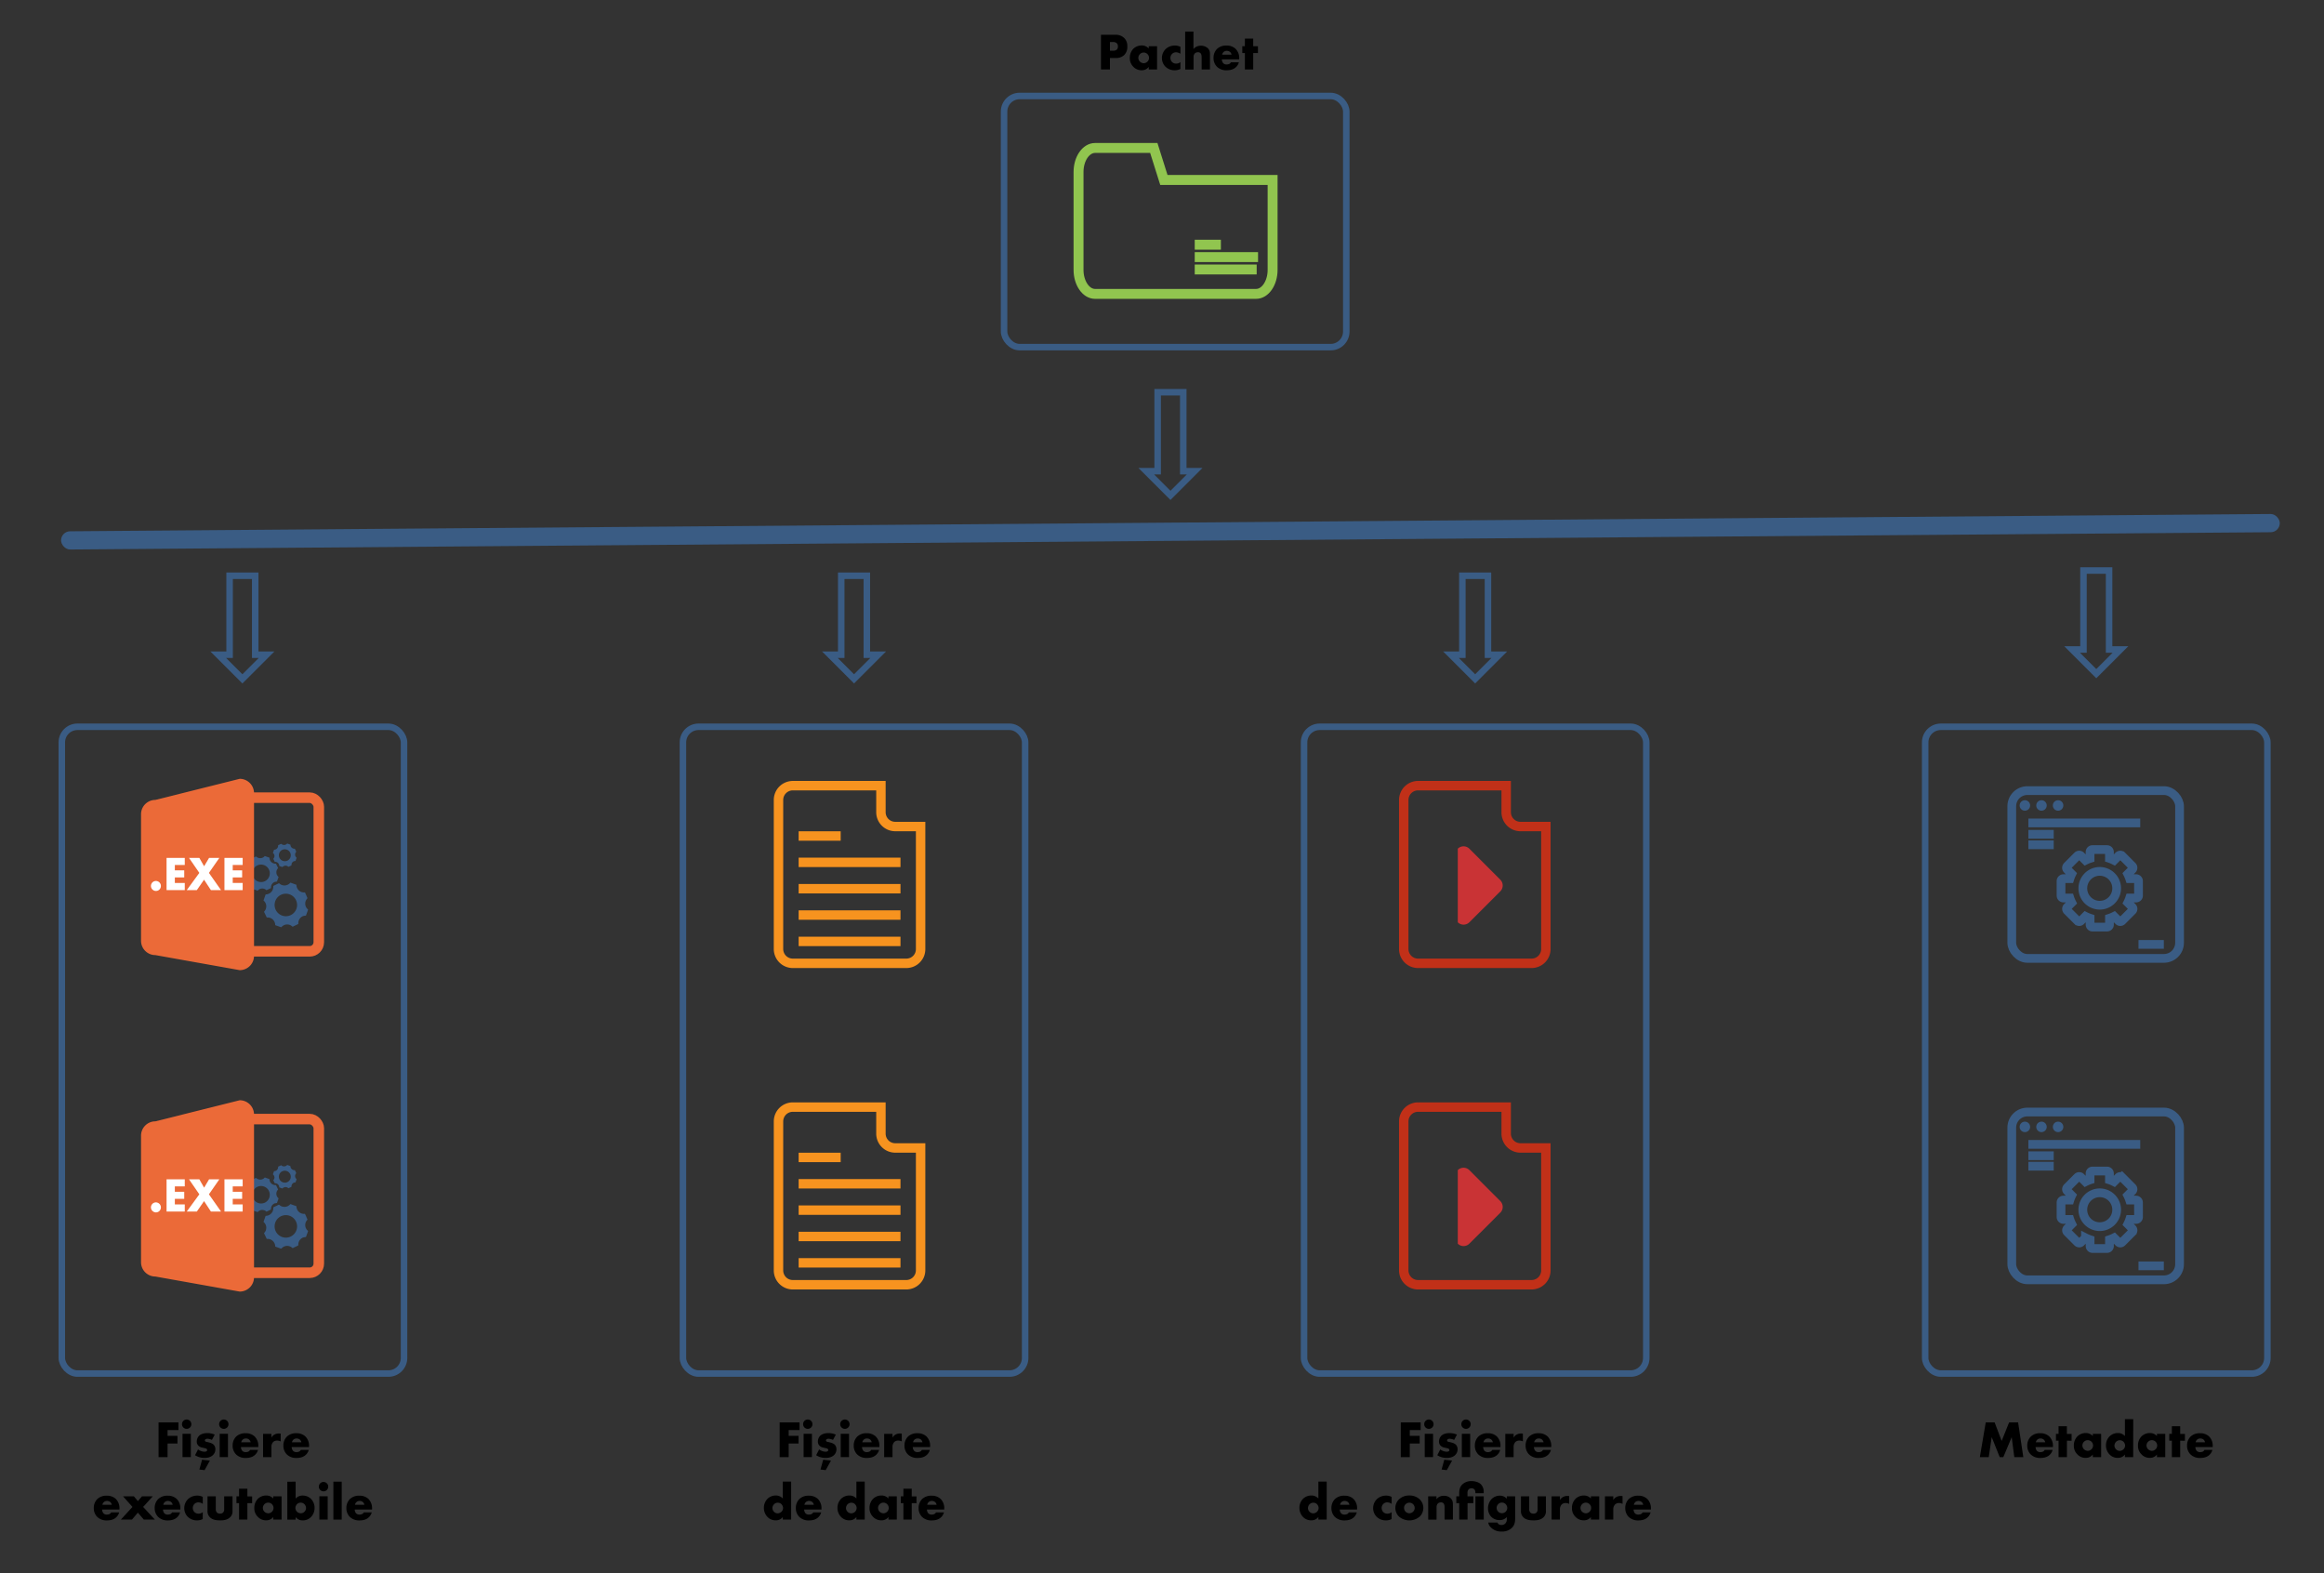<svg id="Layer_1" data-name="Layer 1" xmlns="http://www.w3.org/2000/svg" viewBox="0 0 1786 1209"><rect x="0" y="0" width="1786" height="1209" fill="#333333" stroke="none"/><title>Diagrame Carte USO -Extras</title><polygon points="889.66 301.41 889.66 362.09 880.91 362.09 899.5 380.67 918.08 362.09 909.34 362.09 909.34 301.41 889.66 301.41" style="fill:none;stroke:#3a5c84;stroke-miterlimit:10;stroke-width:5px"/><polygon points="176.45 442.41 176.45 503.09 167.71 503.09 186.29 521.67 204.88 503.09 196.13 503.09 196.13 442.41 176.45 442.41" style="fill:none;stroke:#3a5c84;stroke-miterlimit:10;stroke-width:5px"/><polygon points="646.49 442.41 646.49 503.09 637.75 503.09 656.33 521.67 674.92 503.09 666.17 503.09 666.17 442.41 646.49 442.41" style="fill:none;stroke:#3a5c84;stroke-miterlimit:10;stroke-width:5px"/><polygon points="1123.83 442.41 1123.83 503.09 1115.08 503.09 1133.67 521.67 1152.25 503.09 1143.51 503.09 1143.51 442.41 1123.83 442.41" style="fill:none;stroke:#3a5c84;stroke-miterlimit:10;stroke-width:5px"/><polygon points="1601.16 438.41 1601.16 499.09 1592.41 499.09 1611 517.67 1629.59 499.09 1620.84 499.09 1620.84 438.41 1601.16 438.41" style="fill:none;stroke:#3a5c84;stroke-miterlimit:10;stroke-width:5px"/><path d="M853,44.57v8.84H846.1V26.73h11a9.19,9.19,0,0,1,6.76,2.4,8.27,8.27,0,0,1,2.48,6.48A8.67,8.67,0,0,1,864,42.25a8.88,8.88,0,0,1-6.64,2.32Zm0-5.6h2.32a4.52,4.52,0,0,0,2.92-.84,3.05,3.05,0,0,0,.88-2.44,3.24,3.24,0,0,0-.8-2.4,4.07,4.07,0,0,0-3-1H853Z"/><path d="M882.82,35.53h6.4V53.41h-6.4v-2A6.68,6.68,0,0,1,877.26,54a8.53,8.53,0,0,1-6.43-2.84,9,9,0,0,1-2.56-6.56A9.89,9.89,0,0,1,871,37.45a9.16,9.16,0,0,1,6.43-2.52,7.08,7.08,0,0,1,5.36,2.32Zm-6.72,6a4.18,4.18,0,0,0-1.28,2.92,4.12,4.12,0,0,0,1.24,2.92,4.49,4.49,0,0,0,2.88,1.2,4.1,4.1,0,0,0,2.88-1.24,3.88,3.88,0,0,0,1.2-2.88,4,4,0,0,0-1.24-2.92,4.06,4.06,0,0,0-5.68,0Z"/><path d="M907.14,53a9.49,9.49,0,0,1-4.44,1,9.85,9.85,0,0,1-7-2.72,9.36,9.36,0,0,1-2.76-6.68,9.74,9.74,0,0,1,2.88-6.92A10.27,10.27,0,0,1,903,35a9.17,9.17,0,0,1,4.16,1v5.36a5.7,5.7,0,0,0-3.32-1.16,4.19,4.19,0,0,0-3.12,1.24,4.35,4.35,0,0,0-1.24,3.08,4.59,4.59,0,0,0,1.12,3,4.34,4.34,0,0,0,3.28,1.36,4.84,4.84,0,0,0,3.28-1.2Z"/><path d="M910.79,24.25h6.39V37.77a7.81,7.81,0,0,1,2-1.76,8.19,8.19,0,0,1,9,1c1.6,1.6,1.68,3.28,1.68,5V53.41h-6.4v-9c0-1.32-.08-2.68-.8-3.48a2.54,2.54,0,0,0-2-.76,3.43,3.43,0,0,0-2.32.76,3.89,3.89,0,0,0-1.08,2.92v9.6h-6.39Z"/><path d="M952.34,45.65H939a4.52,4.52,0,0,0,1.12,3,3.6,3.6,0,0,0,2.64.88,5,5,0,0,0,2.08-.48,3,3,0,0,0,1.12-1.2h6.12a8,8,0,0,1-2.16,3.68c-1.32,1.28-3.4,2.48-7.28,2.48a10.14,10.14,0,0,1-7.4-2.72,9.36,9.36,0,0,1-2.63-6.76,9.54,9.54,0,0,1,2.67-6.92,10.07,10.07,0,0,1,7.32-2.6,9.8,9.8,0,0,1,6.88,2.44A10,10,0,0,1,952.34,45ZM946.46,42a4.29,4.29,0,0,0-1-1.92,3.73,3.73,0,0,0-2.64-1,3.44,3.44,0,0,0-2.6,1,3.65,3.65,0,0,0-1,1.92Z"/><path d="M963.1,40.77V53.41h-6.4V40.77h-2V35.53h2V29.65h6.4v5.88h3.64v5.24Z"/><path d="M137.14,1098.93h-8.36v4.44h7.6v5.88h-7.6v10.48h-6.92v-26.68h15.28Z"/><path d="M143.46,1090.81a3.6,3.6,0,1,1-3.6,3.6A3.59,3.59,0,0,1,143.46,1090.81Zm3.2,11v17.88h-6.4v-17.88Z"/><path d="M152.18,1113.81a9.16,9.16,0,0,0,2.56,1.32,8.33,8.33,0,0,0,2.48.44,2.71,2.71,0,0,0,1.64-.48,1,1,0,0,0,.32-.84,1,1,0,0,0-.32-.8,4,4,0,0,0-1.68-.64l-1.68-.4a5.75,5.75,0,0,1-3.12-1.56,4.32,4.32,0,0,1-1.16-3.08,6.39,6.39,0,0,1,1.68-4.36c1.36-1.4,3.76-2.16,6.4-2.16a14.76,14.76,0,0,1,5.72,1.16l-2.16,4.08a8.86,8.86,0,0,0-3.36-.88,2.7,2.7,0,0,0-1.48.36,1,1,0,0,0-.56.88,1,1,0,0,0,.76,1c.6.24,1.12.24,2.12.52l1.16.32a7.56,7.56,0,0,1,2.64,1.4,5.06,5.06,0,0,1,1.36,3.56,6,6,0,0,1-1.8,4.44c-2.08,2.08-5.12,2.24-6.6,2.24a13.19,13.19,0,0,1-7.2-2.08Zm3.12,7.92,6,.64-4.08,7.36-4-.48Z"/><path d="M172,1090.81a3.6,3.6,0,1,1-3.6,3.6A3.59,3.59,0,0,1,172,1090.81Zm3.2,11v17.88h-6.4v-17.88Z"/><path d="M198.5,1112H185.18a4.52,4.52,0,0,0,1.12,3,3.6,3.6,0,0,0,2.64.88,5,5,0,0,0,2.08-.48,3,3,0,0,0,1.12-1.2h6.12a8,8,0,0,1-2.16,3.68c-1.32,1.28-3.4,2.48-7.28,2.48a10.14,10.14,0,0,1-7.4-2.72,9.36,9.36,0,0,1-2.64-6.76,9.54,9.54,0,0,1,2.68-6.92,10.07,10.07,0,0,1,7.32-2.6,9.8,9.8,0,0,1,6.88,2.44,10,10,0,0,1,2.84,7.52Zm-5.88-3.68a4.29,4.29,0,0,0-1-1.92,3.73,3.73,0,0,0-2.64-1,3.44,3.44,0,0,0-2.6,1,3.65,3.65,0,0,0-1,1.92Z"/><path d="M202.18,1101.85h6.4v2.92a5.77,5.77,0,0,1,2.52-2.48,7,7,0,0,1,3.32-.72c.16,0,.44,0,1.28.08v6a5.65,5.65,0,0,0-2.76-.64,4.19,4.19,0,0,0-2.92,1,5.4,5.4,0,0,0-1.44,4.08v7.64h-6.4Z"/><path d="M237.5,1112H224.18a4.52,4.52,0,0,0,1.12,3,3.6,3.6,0,0,0,2.64.88,5,5,0,0,0,2.08-.48,3,3,0,0,0,1.12-1.2h6.12a8,8,0,0,1-2.16,3.68c-1.32,1.28-3.4,2.48-7.28,2.48a10.14,10.14,0,0,1-7.4-2.72,9.36,9.36,0,0,1-2.64-6.76,9.54,9.54,0,0,1,2.68-6.92,10.07,10.07,0,0,1,7.32-2.6,9.8,9.8,0,0,1,6.88,2.44,10,10,0,0,1,2.84,7.52Zm-5.88-3.68a4.29,4.29,0,0,0-1-1.92,3.73,3.73,0,0,0-2.64-1,3.44,3.44,0,0,0-2.6,1,3.65,3.65,0,0,0-1,1.92Z"/><path d="M91.8,1160H78.48a4.52,4.52,0,0,0,1.12,3,3.6,3.6,0,0,0,2.64.88,5,5,0,0,0,2.08-.48,3,3,0,0,0,1.12-1.2h6.12a8,8,0,0,1-2.16,3.68c-1.32,1.28-3.4,2.48-7.28,2.48a10.14,10.14,0,0,1-7.4-2.72,9.36,9.36,0,0,1-2.64-6.76,9.54,9.54,0,0,1,2.68-6.92,10.07,10.07,0,0,1,7.32-2.6,9.8,9.8,0,0,1,6.88,2.44,10,10,0,0,1,2.84,7.52Zm-5.88-3.68a4.29,4.29,0,0,0-1-1.92,3.73,3.73,0,0,0-2.64-1,3.44,3.44,0,0,0-2.6,1,3.65,3.65,0,0,0-1,1.92Z"/><path d="M101.8,1158l-7.24-8.16h8.32l3.08,3.68,3.16-3.68h8.28L110,1158l9,9.72h-8.48l-4.56-5.32-4.56,5.32H92.88Z"/><path d="M138.6,1160H125.28a4.52,4.52,0,0,0,1.12,3,3.6,3.6,0,0,0,2.64.88,5,5,0,0,0,2.08-.48,3,3,0,0,0,1.12-1.2h6.12a8,8,0,0,1-2.16,3.68c-1.32,1.28-3.4,2.48-7.28,2.48a10.14,10.14,0,0,1-7.4-2.72,9.36,9.36,0,0,1-2.64-6.76,9.54,9.54,0,0,1,2.68-6.92,10.07,10.07,0,0,1,7.32-2.6,9.8,9.8,0,0,1,6.88,2.44,10,10,0,0,1,2.84,7.52Zm-5.88-3.68a4.29,4.29,0,0,0-1-1.92,3.73,3.73,0,0,0-2.64-1,3.44,3.44,0,0,0-2.6,1,3.65,3.65,0,0,0-1,1.92Z"/><path d="M155.8,1167.33a9.49,9.49,0,0,1-4.44,1,9.88,9.88,0,0,1-7-2.72,9.36,9.36,0,0,1-2.76-6.68,9.74,9.74,0,0,1,2.88-6.92,10.31,10.31,0,0,1,7.2-2.72,9.17,9.17,0,0,1,4.16,1v5.36a5.7,5.7,0,0,0-3.32-1.16,4.19,4.19,0,0,0-3.12,1.24,4.35,4.35,0,0,0-1.24,3.08,4.59,4.59,0,0,0,1.12,3,4.34,4.34,0,0,0,3.28,1.36,4.84,4.84,0,0,0,3.28-1.2Z"/><path d="M165.84,1149.85v10a3.43,3.43,0,0,0,1,2.6,3.31,3.31,0,0,0,2.24.68,3,3,0,0,0,2.28-.76,3.32,3.32,0,0,0,.92-2.52v-10h6.4V1161a6.14,6.14,0,0,1-1.72,4.8c-2.2,2.28-5.28,2.52-7.72,2.52-2.68,0-6-.28-8.08-2.56a6.43,6.43,0,0,1-1.68-4.76v-11.16Z"/><path d="M190.12,1155.09v12.64h-6.4v-12.64h-2v-5.24h2V1144h6.4v5.88h3.64v5.24Z"/><path d="M210,1149.85h6.4v17.88H210v-2a6.68,6.68,0,0,1-5.56,2.56,8.56,8.56,0,0,1-6.44-2.84,9,9,0,0,1-2.56-6.56,9.89,9.89,0,0,1,2.76-7.16,9.2,9.2,0,0,1,6.44-2.52,7.08,7.08,0,0,1,5.36,2.32Zm-6.72,6a4.18,4.18,0,0,0-1.28,2.92,4.12,4.12,0,0,0,1.24,2.92,4.49,4.49,0,0,0,2.88,1.2,4.1,4.1,0,0,0,2.88-1.24,3.88,3.88,0,0,0,1.2-2.88,4,4,0,0,0-1.24-2.92,4.06,4.06,0,0,0-5.68,0Z"/><path d="M227.2,1138.57v13a7.07,7.07,0,0,1,5.32-2.32,9.14,9.14,0,0,1,6.32,2.4,9.74,9.74,0,0,1,2.92,7.08,9.86,9.86,0,0,1-2.88,7.12,8.56,8.56,0,0,1-6.28,2.48,6.56,6.56,0,0,1-5.4-2.56v2h-6.4v-29.16Zm6.76,23.12a4,4,0,0,0,1.24-2.8,4.39,4.39,0,0,0-1.24-3,4.1,4.1,0,0,0-5.76,0,4.68,4.68,0,0,0-1.2,2.88,4.29,4.29,0,0,0,1.36,3,4.37,4.37,0,0,0,2.76,1.08A4,4,0,0,0,234,1161.69Z"/><path d="M248.64,1138.81a3.6,3.6,0,1,1-3.6,3.6A3.59,3.59,0,0,1,248.64,1138.81Zm3.2,11v17.88h-6.4v-17.88Z"/><path d="M262.6,1138.57v29.16h-6.4v-29.16Z"/><path d="M285.92,1160H272.6a4.52,4.52,0,0,0,1.12,3,3.6,3.6,0,0,0,2.64.88,5,5,0,0,0,2.08-.48,3,3,0,0,0,1.12-1.2h6.12a8,8,0,0,1-2.16,3.68c-1.32,1.28-3.4,2.48-7.28,2.48a10.14,10.14,0,0,1-7.4-2.72,9.36,9.36,0,0,1-2.64-6.76,9.54,9.54,0,0,1,2.68-6.92,10.07,10.07,0,0,1,7.32-2.6,9.8,9.8,0,0,1,6.88,2.44,10,10,0,0,1,2.84,7.52Zm-5.88-3.68a4.29,4.29,0,0,0-1-1.92,3.73,3.73,0,0,0-2.64-1,3.44,3.44,0,0,0-2.6,1,3.65,3.65,0,0,0-1,1.92Z"/><path d="M614.45,1098.93H606.1v4.44h7.59v5.88H606.1v10.48h-6.92v-26.68h15.27Z"/><path d="M620.78,1090.81a3.6,3.6,0,1,1-3.6,3.6A3.58,3.58,0,0,1,620.78,1090.81Zm3.19,11v17.88h-6.39v-17.88Z"/><path d="M629.5,1113.81a9.16,9.16,0,0,0,2.56,1.32,8.21,8.21,0,0,0,2.47.44,2.71,2.71,0,0,0,1.64-.48,1,1,0,0,0,.32-.84,1,1,0,0,0-.32-.8,4,4,0,0,0-1.68-.64l-1.68-.4a5.73,5.73,0,0,1-3.11-1.56,4.32,4.32,0,0,1-1.16-3.08,6.39,6.39,0,0,1,1.68-4.36c1.36-1.4,3.75-2.16,6.39-2.16a14.76,14.76,0,0,1,5.72,1.16l-2.16,4.08a8.86,8.86,0,0,0-3.36-.88,2.7,2.7,0,0,0-1.48.36,1,1,0,0,0-.56.88,1,1,0,0,0,.76,1c.6.24,1.12.24,2.12.52l1.16.32a7.56,7.56,0,0,1,2.64,1.4,5.06,5.06,0,0,1,1.36,3.56,6,6,0,0,1-1.8,4.44c-2.08,2.08-5.12,2.24-6.6,2.24a13.16,13.16,0,0,1-7.19-2.08Zm3.12,7.92,6,.64-4.08,7.36-4-.48Z"/><path d="M649.29,1090.81a3.6,3.6,0,1,1-3.59,3.6A3.59,3.59,0,0,1,649.29,1090.81Zm3.2,11v17.88H646.1v-17.88Z"/><path d="M675.81,1112H662.49a4.52,4.52,0,0,0,1.12,3,3.6,3.6,0,0,0,2.64.88,5,5,0,0,0,2.08-.48,3,3,0,0,0,1.12-1.2h6.12a8,8,0,0,1-2.16,3.68c-1.32,1.28-3.4,2.48-7.28,2.48a10.14,10.14,0,0,1-7.4-2.72,9.36,9.36,0,0,1-2.63-6.76,9.54,9.54,0,0,1,2.67-6.92,10.07,10.07,0,0,1,7.32-2.6,9.8,9.8,0,0,1,6.88,2.44,10,10,0,0,1,2.84,7.52Zm-5.88-3.68a4.29,4.29,0,0,0-1-1.92,3.73,3.73,0,0,0-2.64-1,3.44,3.44,0,0,0-2.6,1,3.65,3.65,0,0,0-1,1.92Z"/><path d="M679.49,1101.85h6.4v2.92a5.77,5.77,0,0,1,2.52-2.48,7,7,0,0,1,3.32-.72c.16,0,.44,0,1.28.08v6a5.65,5.65,0,0,0-2.76-.64,4.19,4.19,0,0,0-2.92,1,5.4,5.4,0,0,0-1.44,4.08v7.64h-6.4Z"/><path d="M714.81,1112H701.49a4.52,4.52,0,0,0,1.12,3,3.6,3.6,0,0,0,2.64.88,5,5,0,0,0,2.08-.48,3,3,0,0,0,1.12-1.2h6.12a8,8,0,0,1-2.16,3.68c-1.32,1.28-3.4,2.48-7.28,2.48a10.14,10.14,0,0,1-7.4-2.72,9.36,9.36,0,0,1-2.64-6.76,9.54,9.54,0,0,1,2.68-6.92,10.07,10.07,0,0,1,7.32-2.6,9.8,9.8,0,0,1,6.88,2.44,10,10,0,0,1,2.84,7.52Zm-5.88-3.68a4.29,4.29,0,0,0-1-1.92,3.73,3.73,0,0,0-2.64-1,3.44,3.44,0,0,0-2.6,1,3.65,3.65,0,0,0-1,1.92Z"/><path d="M608,1167.73h-6.4v-2a6.56,6.56,0,0,1-5.4,2.56,8.56,8.56,0,0,1-6.27-2.48,9.86,9.86,0,0,1-2.88-7.12,9.74,9.74,0,0,1,2.92-7.08,9.12,9.12,0,0,1,6.31-2.4,7.07,7.07,0,0,1,5.32,2.32v-13H608Zm-7.56-5.92a4.29,4.29,0,0,0,1.36-3,4.68,4.68,0,0,0-1.2-2.88,4.1,4.1,0,0,0-5.76,0,4.43,4.43,0,0,0-1.23,3,4,4,0,0,0,1.23,2.8,4,4,0,0,0,2.84,1.2A4.37,4.37,0,0,0,600.39,1161.81Z"/><path d="M631.31,1160H618a4.52,4.52,0,0,0,1.12,3,3.6,3.6,0,0,0,2.64.88,5,5,0,0,0,2.08-.48,3,3,0,0,0,1.12-1.2h6.12a8,8,0,0,1-2.16,3.68c-1.32,1.28-3.4,2.48-7.28,2.48a10.1,10.1,0,0,1-7.39-2.72,9.36,9.36,0,0,1-2.64-6.76,9.54,9.54,0,0,1,2.68-6.92,10,10,0,0,1,7.31-2.6,9.8,9.8,0,0,1,6.88,2.44,10,10,0,0,1,2.84,7.52Zm-5.88-3.68a4.29,4.29,0,0,0-1-1.92,3.73,3.73,0,0,0-2.64-1,3.44,3.44,0,0,0-2.6,1,3.65,3.65,0,0,0-1,1.92Z"/><path d="M664.55,1167.73h-6.4v-2a6.56,6.56,0,0,1-5.4,2.56,8.56,8.56,0,0,1-6.28-2.48,9.85,9.85,0,0,1-2.87-7.12,9.74,9.74,0,0,1,2.91-7.08,9.14,9.14,0,0,1,6.32-2.4,7.07,7.07,0,0,1,5.32,2.32v-13h6.4Zm-7.56-5.92a4.29,4.29,0,0,0,1.36-3,4.68,4.68,0,0,0-1.2-2.88,4.1,4.1,0,0,0-5.76,0,4.39,4.39,0,0,0-1.24,3,4,4,0,0,0,1.24,2.8,4,4,0,0,0,2.84,1.2A4.37,4.37,0,0,0,657,1161.81Z"/><path d="M682.79,1149.85h6.4v17.88h-6.4v-2a6.68,6.68,0,0,1-5.56,2.56,8.56,8.56,0,0,1-6.44-2.84,9,9,0,0,1-2.56-6.56,9.89,9.89,0,0,1,2.76-7.16,9.2,9.2,0,0,1,6.44-2.52,7.08,7.08,0,0,1,5.36,2.32Zm-6.72,6a4.18,4.18,0,0,0-1.28,2.92,4.12,4.12,0,0,0,1.24,2.92,4.49,4.49,0,0,0,2.88,1.2,4.1,4.1,0,0,0,2.88-1.24,3.88,3.88,0,0,0,1.2-2.88,4,4,0,0,0-1.24-2.92,4.06,4.06,0,0,0-5.68,0Z"/><path d="M700.67,1155.09v12.64h-6.4v-12.64h-2v-5.24h2V1144h6.4v5.88h3.64v5.24Z"/><path d="M725.67,1160H712.35a4.52,4.52,0,0,0,1.12,3,3.6,3.6,0,0,0,2.64.88,5,5,0,0,0,2.08-.48,3,3,0,0,0,1.12-1.2h6.12a8,8,0,0,1-2.16,3.68c-1.32,1.28-3.4,2.48-7.28,2.48a10.14,10.14,0,0,1-7.4-2.72,9.36,9.36,0,0,1-2.64-6.76,9.54,9.54,0,0,1,2.68-6.92,10.07,10.07,0,0,1,7.32-2.6,9.8,9.8,0,0,1,6.88,2.44,10,10,0,0,1,2.84,7.52Zm-5.88-3.68a4.29,4.29,0,0,0-1-1.92,3.73,3.73,0,0,0-2.64-1,3.44,3.44,0,0,0-2.6,1,3.65,3.65,0,0,0-1,1.92Z"/><path d="M1521.52,1119.73l4.52-26.68h6.84l5.4,14.24,5.72-14.24h6.92l4,26.68H1548l-2-15.36-6.44,15.36h-2.76l-6.16-15.36-2.28,15.36Z"/><path d="M1577.68,1112h-13.32a4.52,4.52,0,0,0,1.12,3,3.6,3.6,0,0,0,2.64.88,5,5,0,0,0,2.08-.48,3,3,0,0,0,1.12-1.2h6.12a8,8,0,0,1-2.16,3.68c-1.32,1.28-3.4,2.48-7.28,2.48a10.14,10.14,0,0,1-7.4-2.72,9.36,9.36,0,0,1-2.64-6.76,9.54,9.54,0,0,1,2.68-6.92,10.07,10.07,0,0,1,7.32-2.6,9.8,9.8,0,0,1,6.88,2.44,10,10,0,0,1,2.84,7.52Zm-5.88-3.68a4.29,4.29,0,0,0-1-1.92,3.73,3.73,0,0,0-2.64-1,3.44,3.44,0,0,0-2.6,1,3.65,3.65,0,0,0-1,1.92Z"/><path d="M1588.44,1107.09v12.64H1582v-12.64h-2v-5.24h2V1096h6.4v5.88h3.64v5.24Z"/><path d="M1608.32,1101.85h6.4v17.88h-6.4v-2a6.68,6.68,0,0,1-5.56,2.56,8.56,8.56,0,0,1-6.44-2.84,9,9,0,0,1-2.56-6.56,9.89,9.89,0,0,1,2.76-7.16,9.2,9.2,0,0,1,6.44-2.52,7.08,7.08,0,0,1,5.36,2.32Zm-6.72,6a4.18,4.18,0,0,0-1.28,2.92,4.12,4.12,0,0,0,1.24,2.92,4.49,4.49,0,0,0,2.88,1.2,4.1,4.1,0,0,0,2.88-1.24,3.88,3.88,0,0,0,1.2-2.88,4,4,0,0,0-1.24-2.92,4.06,4.06,0,0,0-5.68,0Z"/><path d="M1639.36,1119.73H1633v-2a6.56,6.56,0,0,1-5.4,2.56,8.56,8.56,0,0,1-6.28-2.48,9.86,9.86,0,0,1-2.88-7.12,9.74,9.74,0,0,1,2.92-7.08,9.14,9.14,0,0,1,6.32-2.4,7.07,7.07,0,0,1,5.32,2.32v-13h6.4Zm-7.56-5.92a4.29,4.29,0,0,0,1.36-3,4.68,4.68,0,0,0-1.2-2.88,4.1,4.1,0,0,0-5.76,0,4.39,4.39,0,0,0-1.24,3,4,4,0,0,0,1.24,2.8,4,4,0,0,0,2.84,1.2A4.37,4.37,0,0,0,1631.8,1113.81Z"/><path d="M1657.6,1101.85h6.4v17.88h-6.4v-2a6.68,6.68,0,0,1-5.56,2.56,8.56,8.56,0,0,1-6.44-2.84,9,9,0,0,1-2.56-6.56,9.89,9.89,0,0,1,2.76-7.16,9.2,9.2,0,0,1,6.44-2.52,7.08,7.08,0,0,1,5.36,2.32Zm-6.72,6a4.18,4.18,0,0,0-1.28,2.92,4.12,4.12,0,0,0,1.24,2.92,4.49,4.49,0,0,0,2.88,1.2,4.1,4.1,0,0,0,2.88-1.24,3.88,3.88,0,0,0,1.2-2.88,4,4,0,0,0-1.24-2.92,4.06,4.06,0,0,0-5.68,0Z"/><path d="M1675.48,1107.09v12.64h-6.4v-12.64h-2v-5.24h2V1096h6.4v5.88h3.64v5.24Z"/><path d="M1700.48,1112h-13.32a4.52,4.52,0,0,0,1.12,3,3.6,3.6,0,0,0,2.64.88,5,5,0,0,0,2.08-.48,3,3,0,0,0,1.12-1.2h6.12a8,8,0,0,1-2.16,3.68c-1.32,1.28-3.4,2.48-7.28,2.48a10.14,10.14,0,0,1-7.4-2.72,9.36,9.36,0,0,1-2.64-6.76,9.54,9.54,0,0,1,2.68-6.92,10.07,10.07,0,0,1,7.32-2.6,9.8,9.8,0,0,1,6.88,2.44,10,10,0,0,1,2.84,7.52Zm-5.88-3.68a4.29,4.29,0,0,0-1-1.92,3.73,3.73,0,0,0-2.64-1,3.44,3.44,0,0,0-2.6,1,3.65,3.65,0,0,0-1,1.92Z"/><rect x="771.63" y="73.75" width="263" height="193" rx="12" ry="12" style="fill:none;stroke:#3a5c84;stroke-miterlimit:10;stroke-width:5px"/><rect x="47.5" y="558.5" width="263" height="497" rx="12" ry="12" style="fill:none;stroke:#3a5c84;stroke-miterlimit:10;stroke-width:5px"/><rect x="524.83" y="558.5" width="263" height="497" rx="12" ry="12" style="fill:none;stroke:#3a5c84;stroke-miterlimit:10;stroke-width:5px"/><rect x="1479.5" y="558.5" width="263" height="497" rx="12" ry="12" style="fill:none;stroke:#3a5c84;stroke-miterlimit:10;stroke-width:5px"/><rect x="46.93" y="401.57" width="1705.14" height="14" rx="7" ry="7" transform="translate(-3.21 7.13) rotate(-0.45)" style="fill:#3a5c84"/><line x1="613.76" y1="723.42" x2="692.03" y2="723.42" style="fill:none;stroke:#f7931f;stroke-miterlimit:10;stroke-width:7.247px"/><line x1="613.76" y1="703.17" x2="692.03" y2="703.17" style="fill:none;stroke:#f7931f;stroke-miterlimit:10;stroke-width:7.247px"/><line x1="613.76" y1="682.92" x2="692.03" y2="682.92" style="fill:none;stroke:#f7931f;stroke-miterlimit:10;stroke-width:7.247px"/><line x1="613.76" y1="662.67" x2="692.03" y2="662.67" style="fill:none;stroke:#f7931f;stroke-miterlimit:10;stroke-width:7.247px"/><line x1="613.76" y1="642.42" x2="646.07" y2="642.42" style="fill:none;stroke:#f7931f;stroke-miterlimit:10;stroke-width:7.247px"/><path d="M687.93,635.14A11,11,0,0,1,677,624.22V603.74h-67.8a11,11,0,0,0-10.92,10.92V729.34a11,11,0,0,0,10.92,10.92h87.37a11,11,0,0,0,10.92-10.92v-94.2Z" style="fill:none;stroke:#f7931f;stroke-miterlimit:10;stroke-width:7.247px"/><line x1="613.76" y1="970.42" x2="692.03" y2="970.42" style="fill:none;stroke:#f7931f;stroke-miterlimit:10;stroke-width:7.247px"/><line x1="613.76" y1="950.17" x2="692.03" y2="950.17" style="fill:none;stroke:#f7931f;stroke-miterlimit:10;stroke-width:7.247px"/><line x1="613.76" y1="929.92" x2="692.03" y2="929.92" style="fill:none;stroke:#f7931f;stroke-miterlimit:10;stroke-width:7.247px"/><line x1="613.76" y1="909.67" x2="692.03" y2="909.67" style="fill:none;stroke:#f7931f;stroke-miterlimit:10;stroke-width:7.247px"/><line x1="613.76" y1="889.42" x2="646.07" y2="889.42" style="fill:none;stroke:#f7931f;stroke-miterlimit:10;stroke-width:7.247px"/><path d="M687.93,882.14A11,11,0,0,1,677,871.22V850.74h-67.8a11,11,0,0,0-10.92,10.92V976.34a11,11,0,0,0,10.92,10.92h87.37a11,11,0,0,0,10.92-10.92v-94.2Z" style="fill:none;stroke:#f7931f;stroke-miterlimit:10;stroke-width:7.247px"/><path d="M1091.79,1098.93h-8.36v4.44h7.6v5.88h-7.6v10.48h-6.92v-26.68h15.28Z"/><path d="M1098.11,1090.81a3.6,3.6,0,1,1-3.6,3.6A3.59,3.59,0,0,1,1098.11,1090.81Zm3.2,11v17.88h-6.4v-17.88Z"/><path d="M1106.83,1113.81a9.16,9.16,0,0,0,2.56,1.32,8.33,8.33,0,0,0,2.48.44,2.71,2.71,0,0,0,1.64-.48,1,1,0,0,0,.32-.84,1,1,0,0,0-.32-.8,4,4,0,0,0-1.68-.64l-1.68-.4a5.75,5.75,0,0,1-3.12-1.56,4.32,4.32,0,0,1-1.16-3.08,6.39,6.39,0,0,1,1.68-4.36c1.36-1.4,3.76-2.16,6.4-2.16a14.76,14.76,0,0,1,5.72,1.16l-2.16,4.08a8.86,8.86,0,0,0-3.36-.88,2.7,2.7,0,0,0-1.48.36,1,1,0,0,0-.56.88,1,1,0,0,0,.76,1c.6.24,1.12.24,2.12.52l1.16.32a7.56,7.56,0,0,1,2.64,1.4,5.06,5.06,0,0,1,1.36,3.56,6,6,0,0,1-1.8,4.44c-2.08,2.08-5.12,2.24-6.6,2.24a13.19,13.19,0,0,1-7.2-2.08Zm3.12,7.92,6,.64-4.08,7.36-4-.48Z"/><path d="M1126.63,1090.81a3.6,3.6,0,1,1-3.6,3.6A3.59,3.59,0,0,1,1126.63,1090.81Zm3.2,11v17.88h-6.4v-17.88Z"/><path d="M1153.14,1112h-13.31a4.52,4.52,0,0,0,1.12,3,3.6,3.6,0,0,0,2.64.88,5,5,0,0,0,2.08-.48,3,3,0,0,0,1.12-1.2h6.11a8,8,0,0,1-2.15,3.68c-1.33,1.28-3.4,2.48-7.28,2.48a10.14,10.14,0,0,1-7.4-2.72,9.36,9.36,0,0,1-2.64-6.76,9.54,9.54,0,0,1,2.68-6.92,10.07,10.07,0,0,1,7.32-2.6,9.76,9.76,0,0,1,6.87,2.44,10,10,0,0,1,2.84,7.52Zm-5.87-3.68a4.29,4.29,0,0,0-1-1.92,3.73,3.73,0,0,0-2.64-1,3.44,3.44,0,0,0-2.6,1,3.65,3.65,0,0,0-1,1.92Z"/><path d="M1156.83,1101.85h6.4v2.92a5.77,5.77,0,0,1,2.52-2.48,7,7,0,0,1,3.32-.72c.16,0,.44,0,1.27.08v6a5.56,5.56,0,0,0-2.75-.64,4.19,4.19,0,0,0-2.92,1,5.4,5.4,0,0,0-1.44,4.08v7.64h-6.4Z"/><path d="M1192.14,1112h-13.31a4.52,4.52,0,0,0,1.12,3,3.6,3.6,0,0,0,2.64.88,5,5,0,0,0,2.08-.48,3,3,0,0,0,1.12-1.2h6.11a8,8,0,0,1-2.16,3.68c-1.32,1.28-3.4,2.48-7.27,2.48a10.14,10.14,0,0,1-7.4-2.72,9.36,9.36,0,0,1-2.64-6.76,9.54,9.54,0,0,1,2.68-6.92,10.07,10.07,0,0,1,7.32-2.6,9.77,9.77,0,0,1,6.87,2.44,10,10,0,0,1,2.84,7.52Zm-5.88-3.68a4.18,4.18,0,0,0-1-1.92,3.73,3.73,0,0,0-2.64-1,3.44,3.44,0,0,0-2.6,1,3.65,3.65,0,0,0-1,1.92Z"/><path d="M1019.57,1167.73h-6.4v-2a6.56,6.56,0,0,1-5.4,2.56,8.56,8.56,0,0,1-6.28-2.48,9.86,9.86,0,0,1-2.88-7.12,9.74,9.74,0,0,1,2.92-7.08,9.14,9.14,0,0,1,6.32-2.4,7.07,7.07,0,0,1,5.32,2.32v-13h6.4Zm-7.56-5.92a4.29,4.29,0,0,0,1.36-3,4.68,4.68,0,0,0-1.2-2.88,4.1,4.1,0,0,0-5.76,0,4.39,4.39,0,0,0-1.24,3,4,4,0,0,0,1.24,2.8,4,4,0,0,0,2.84,1.2A4.37,4.37,0,0,0,1012,1161.81Z"/><path d="M1042.93,1160h-13.32a4.52,4.52,0,0,0,1.12,3,3.6,3.6,0,0,0,2.64.88,5,5,0,0,0,2.08-.48,3,3,0,0,0,1.12-1.2h6.12a8,8,0,0,1-2.16,3.68c-1.32,1.28-3.4,2.48-7.28,2.48a10.14,10.14,0,0,1-7.4-2.72,9.36,9.36,0,0,1-2.64-6.76,9.54,9.54,0,0,1,2.68-6.92,10.07,10.07,0,0,1,7.32-2.6,9.8,9.8,0,0,1,6.88,2.44,10,10,0,0,1,2.84,7.52Zm-5.88-3.68a4.29,4.29,0,0,0-1-1.92,3.73,3.73,0,0,0-2.64-1,3.44,3.44,0,0,0-2.6,1,3.65,3.65,0,0,0-1,1.92Z"/><path d="M1069.45,1167.33a9.49,9.49,0,0,1-4.44,1,9.88,9.88,0,0,1-7-2.72,9.36,9.36,0,0,1-2.76-6.68,9.74,9.74,0,0,1,2.88-6.92,10.31,10.31,0,0,1,7.2-2.72,9.17,9.17,0,0,1,4.16,1v5.36a5.7,5.7,0,0,0-3.32-1.16,4.19,4.19,0,0,0-3.12,1.24,4.35,4.35,0,0,0-1.24,3.08,4.59,4.59,0,0,0,1.12,3,4.34,4.34,0,0,0,3.28,1.36,4.84,4.84,0,0,0,3.28-1.2Z"/><path d="M1091.09,1165.37a12.24,12.24,0,0,1-16,0,9.22,9.22,0,0,1,0-13.16,11.16,11.16,0,0,1,8-3,11.3,11.3,0,0,1,8,3,9.25,9.25,0,0,1,0,13.16Zm-10.84-9.52a4.08,4.08,0,0,0,2.88,7,4.07,4.07,0,0,0,2.84-1.2,3.94,3.94,0,0,0,1.24-2.84,4.34,4.34,0,0,0-1.24-2.92,4.11,4.11,0,0,0-5.72,0Z"/><path d="M1097.53,1149.85h6.4v2.24a6.74,6.74,0,0,1,5.68-2.64,7.19,7.19,0,0,1,5.27,1.92c1.52,1.52,1.68,3,1.68,5v11.36h-6.39v-9c0-1,0-2.6-.8-3.48a2.68,2.68,0,0,0-2-.76,3.5,3.5,0,0,0-2.36.84,4.11,4.11,0,0,0-1,2.84v9.6h-6.4Z"/><path d="M1127.81,1155.09v12.64h-6.4v-12.64h-2.24v-5.24h2.24v-2.2c0-2.4.32-5,2.44-7a10.13,10.13,0,0,1,7-2.52c2.52,0,5.47.76,7.15,2.4a8.14,8.14,0,0,1,2.24,6v.92h-6.4v-.6a3.74,3.74,0,0,0-.79-2.4,3.26,3.26,0,0,0-2.24-.8,3.05,3.05,0,0,0-2.2.92,3.68,3.68,0,0,0-.84,2.76v2.52h4.48v5.24Zm12.47-5.24v17.88h-6.4v-17.88Z"/><path d="M1164.4,1149.85v16.76c0,2.68-.24,5.12-2.44,7.4a10.65,10.65,0,0,1-7.87,2.88,11,11,0,0,1-8.36-3.16,6.5,6.5,0,0,1-2-3.72h7.12c.24.72.88,1.84,3,1.84a3.89,3.89,0,0,0,2.84-1,4.31,4.31,0,0,0,1.29-3.32v-1.8a6.8,6.8,0,0,1-5.36,2.36,8.91,8.91,0,0,1-6.6-2.52,9.44,9.44,0,0,1-2.48-6.52,10.31,10.31,0,0,1,2.64-7,9,9,0,0,1,6.48-2.72,7,7,0,0,1,5.32,2.36v-1.84Zm-13,6a4,4,0,0,0,0,5.8,4,4,0,0,0,2.88,1.16,4.24,4.24,0,0,0,2.88-1.2,4.31,4.31,0,0,0,1.19-2.88,4.63,4.63,0,0,0-1.27-2.92,4.06,4.06,0,0,0-2.84-1.16A3.81,3.81,0,0,0,1151.37,1155.85Z"/><path d="M1175.21,1149.85v10a3.43,3.43,0,0,0,1,2.6,3.27,3.27,0,0,0,2.23.68,3,3,0,0,0,2.28-.76,3.32,3.32,0,0,0,.92-2.52v-10h6.4V1161a6.14,6.14,0,0,1-1.72,4.8c-2.2,2.28-5.28,2.52-7.72,2.52-2.68,0-6-.28-8.07-2.56a6.43,6.43,0,0,1-1.68-4.76v-11.16Z"/><path d="M1192.41,1149.85h6.4v2.92a5.77,5.77,0,0,1,2.52-2.48,6.94,6.94,0,0,1,3.31-.72c.16,0,.44,0,1.28.08v6a5.63,5.63,0,0,0-2.75-.64,4.19,4.19,0,0,0-2.92,1,5.4,5.4,0,0,0-1.44,4.08v7.64h-6.4Z"/><path d="M1222.6,1149.85h6.4v17.88h-6.4v-2a6.67,6.67,0,0,1-5.55,2.56,8.56,8.56,0,0,1-6.44-2.84,9,9,0,0,1-2.56-6.56,9.89,9.89,0,0,1,2.76-7.16,9.2,9.2,0,0,1,6.44-2.52,7.07,7.07,0,0,1,5.35,2.32Zm-6.72,6a4.21,4.21,0,0,0-1.27,2.92,4.16,4.16,0,0,0,1.23,2.92,4.52,4.52,0,0,0,2.88,1.2,4.1,4.1,0,0,0,2.88-1.24,3.88,3.88,0,0,0,1.2-2.88,4,4,0,0,0-1.24-2.92,4.06,4.06,0,0,0-5.68,0Z"/><path d="M1233.41,1149.85h6.4v2.92a5.77,5.77,0,0,1,2.52-2.48,6.94,6.94,0,0,1,3.31-.72c.16,0,.44,0,1.28.08v6a5.63,5.63,0,0,0-2.75-.64,4.19,4.19,0,0,0-2.92,1,5.4,5.4,0,0,0-1.44,4.08v7.64h-6.4Z"/><path d="M1268.72,1160h-13.31a4.52,4.52,0,0,0,1.12,3,3.56,3.56,0,0,0,2.64.88,5,5,0,0,0,2.07-.48,3,3,0,0,0,1.12-1.2h6.12a8,8,0,0,1-2.16,3.68c-1.32,1.28-3.4,2.48-7.27,2.48a10.14,10.14,0,0,1-7.4-2.72,9.36,9.36,0,0,1-2.64-6.76,9.54,9.54,0,0,1,2.68-6.92,10.07,10.07,0,0,1,7.32-2.6,9.79,9.79,0,0,1,6.87,2.44,10,10,0,0,1,2.84,7.52Zm-5.88-3.68a4.29,4.29,0,0,0-1-1.92,3.71,3.71,0,0,0-2.63-1,3.44,3.44,0,0,0-2.6,1,3.65,3.65,0,0,0-1,1.92Z"/><rect x="1002.17" y="558.5" width="263" height="497" rx="12" ry="12" style="fill:none;stroke:#3a5c84;stroke-miterlimit:10;stroke-width:5px"/><path d="M894.44,138.28,886.7,113.7H841.55c-7,0-12.69,8.29-12.69,18.43V207.4c0,10.14,5.71,18.44,12.69,18.44H965.31c7,0,12.69-8.3,12.69-18.44V138.28Z" style="fill:none;stroke:#91c54f;stroke-miterlimit:10;stroke-width:7.629px"/><line x1="918.16" y1="188.04" x2="938.25" y2="188.04" style="fill:none;stroke:#91c54f;stroke-miterlimit:10;stroke-width:7.629px"/><line x1="918.16" y1="197.56" x2="966.81" y2="197.56" style="fill:none;stroke:#91c54f;stroke-miterlimit:10;stroke-width:7.629px"/><line x1="918.16" y1="207.08" x2="965.76" y2="207.08" style="fill:none;stroke:#91c54f;stroke-miterlimit:10;stroke-width:7.629px"/><path d="M1613.66,669.61a13,13,0,1,0,13,13A13,13,0,0,0,1613.66,669.61Z" style="fill:none;stroke:#3a5c84;stroke-miterlimit:10;stroke-width:6.716px"/><path d="M1643.44,677.05a1.86,1.86,0,0,0-1.86-1.86h-4.92a25,25,0,0,0-1.47-3.55l3.47-3.48a1.85,1.85,0,0,0,0-2.63l-7.89-7.9a1.87,1.87,0,0,0-2.63,0l-3.48,3.48a23.91,23.91,0,0,0-3.55-1.47v-4.92a1.86,1.86,0,0,0-1.86-1.86h-11.17a1.86,1.86,0,0,0-1.86,1.86v4.92a23.91,23.91,0,0,0-3.55,1.47l-3.48-3.48a1.87,1.87,0,0,0-2.63,0l-7.89,7.9a1.85,1.85,0,0,0,0,2.63l3.47,3.48-.45.91a24.81,24.81,0,0,0-1,2.64h-4.92a1.86,1.86,0,0,0-1.86,1.86v11.17a1.87,1.87,0,0,0,1.86,1.86h4.92a25,25,0,0,0,1.47,3.55l-3.47,3.48a1.85,1.85,0,0,0,0,2.63l7.89,7.89a1.85,1.85,0,0,0,2.63,0l3.48-3.47a25,25,0,0,0,3.55,1.47v4.91a1.87,1.87,0,0,0,1.86,1.87h11.17a1.87,1.87,0,0,0,1.86-1.87v-4.91a25,25,0,0,0,3.55-1.47l3.48,3.47a1.85,1.85,0,0,0,2.63,0l7.89-7.89a1.85,1.85,0,0,0,0-2.63l-3.47-3.48a25,25,0,0,0,1.47-3.55h4.92a1.87,1.87,0,0,0,1.86-1.86Z" style="fill:none;stroke:#3a5c84;stroke-miterlimit:10;stroke-width:6.716px"/><rect x="1546.06" y="607.53" width="128.94" height="128.94" rx="12" ry="12" style="fill:none;stroke:#3a5c84;stroke-miterlimit:10;stroke-width:6.716px"/><circle cx="1556.13" cy="618.95" r="4.03" style="fill:#3a5c84"/><circle cx="1568.89" cy="618.95" r="4.03" style="fill:#3a5c84"/><circle cx="1581.65" cy="618.95" r="4.03" style="fill:#3a5c84"/><line x1="1558.82" y1="632.38" x2="1644.78" y2="632.38" style="fill:none;stroke:#3a5c84;stroke-miterlimit:10;stroke-width:6.716px"/><line x1="1558.82" y1="641.11" x2="1578.3" y2="641.11" style="fill:none;stroke:#3a5c84;stroke-miterlimit:10;stroke-width:6.716px"/><line x1="1558.82" y1="649.17" x2="1578.3" y2="649.17" style="fill:none;stroke:#3a5c84;stroke-miterlimit:10;stroke-width:6.716px"/><line x1="1643.44" y1="725.72" x2="1662.91" y2="725.72" style="fill:none;stroke:#3a5c84;stroke-miterlimit:10;stroke-width:6.716px"/><path d="M1613.66,916.61a13,13,0,1,0,13,13A13,13,0,0,0,1613.66,916.61Z" style="fill:none;stroke:#3a5c84;stroke-miterlimit:10;stroke-width:6.716px"/><path d="M1643.44,924.05a1.86,1.86,0,0,0-1.86-1.86h-4.92a25,25,0,0,0-1.47-3.55l3.47-3.48a1.85,1.85,0,0,0,0-2.63l-7.89-7.9a1.87,1.87,0,0,0-2.63,0l-3.48,3.48a23.91,23.91,0,0,0-3.55-1.47v-4.92a1.86,1.86,0,0,0-1.86-1.86h-11.17a1.86,1.86,0,0,0-1.86,1.86v4.92a23.91,23.91,0,0,0-3.55,1.47l-3.48-3.48a1.87,1.87,0,0,0-2.63,0l-7.89,7.9a1.85,1.85,0,0,0,0,2.63l3.47,3.48-.45.91a24.81,24.81,0,0,0-1,2.64h-4.92a1.86,1.86,0,0,0-1.86,1.86v11.17a1.87,1.87,0,0,0,1.86,1.86h4.92a25,25,0,0,0,1.47,3.55l-3.47,3.48a1.85,1.85,0,0,0,0,2.63l7.89,7.89a1.85,1.85,0,0,0,2.63,0l3.48-3.47a25,25,0,0,0,3.55,1.47v4.91a1.87,1.87,0,0,0,1.86,1.87h11.17a1.87,1.87,0,0,0,1.86-1.87v-4.91a25,25,0,0,0,3.55-1.47l3.48,3.47a1.85,1.85,0,0,0,2.63,0l7.89-7.89a1.85,1.85,0,0,0,0-2.63l-3.47-3.48a25,25,0,0,0,1.47-3.55h4.92a1.87,1.87,0,0,0,1.86-1.86Z" style="fill:none;stroke:#3a5c84;stroke-miterlimit:10;stroke-width:6.716px"/><rect x="1546.06" y="854.53" width="128.94" height="128.94" rx="12" ry="12" style="fill:none;stroke:#3a5c84;stroke-miterlimit:10;stroke-width:6.716px"/><circle cx="1556.13" cy="865.95" r="4.03" style="fill:#3a5c84"/><circle cx="1568.89" cy="865.95" r="4.03" style="fill:#3a5c84"/><circle cx="1581.65" cy="865.95" r="4.03" style="fill:#3a5c84"/><line x1="1558.82" y1="879.38" x2="1644.78" y2="879.38" style="fill:none;stroke:#3a5c84;stroke-miterlimit:10;stroke-width:6.716px"/><line x1="1558.82" y1="888.11" x2="1578.3" y2="888.11" style="fill:none;stroke:#3a5c84;stroke-miterlimit:10;stroke-width:6.716px"/><line x1="1558.82" y1="896.17" x2="1578.3" y2="896.17" style="fill:none;stroke:#3a5c84;stroke-miterlimit:10;stroke-width:6.716px"/><line x1="1643.44" y1="972.72" x2="1662.91" y2="972.72" style="fill:none;stroke:#3a5c84;stroke-miterlimit:10;stroke-width:6.716px"/><path d="M189,671.66a4.53,4.53,0,0,1-1.23,3.34.31.31,0,0,0,0,.31l1.5,3.13a.24.24,0,0,0,.27.16,4.53,4.53,0,0,1,4.86,4.38.3.3,0,0,0,.18.26l3.26,1.15h.07a.24.24,0,0,0,.26-.1,4.07,4.07,0,0,1,.68-.63l0,0,.33-.22.27-.15.13-.07a4.51,4.51,0,0,1,5.08.78.24.24,0,0,0,.31,0l3.13-1.49h0a.26.26,0,0,0,.15-.27,4.56,4.56,0,0,1,1.16-3.36,4.63,4.63,0,0,1,1.74-1.19l.1,0,.17,0,.28-.08h.05a4.15,4.15,0,0,1,.87-.12.28.28,0,0,0,.26-.19l1.16-3.26a.28.28,0,0,0-.09-.3,4.54,4.54,0,0,1-.33-6.54.29.29,0,0,0,0-.31l-1-2.15h0l-.47-1s0,0-.07-.08h0s0,0,0,0a.23.23,0,0,0-.11,0h0a4.53,4.53,0,0,1-4.86-4.38.29.29,0,0,0-.19-.26l-3.26-1.15a.24.24,0,0,0-.31.07h0a4.42,4.42,0,0,1-1,.89l-.08,0-.3.17a4.51,4.51,0,0,1-1.76.46,4.57,4.57,0,0,1-3.34-1.23.27.27,0,0,0-.31,0l-3.13,1.49a.3.3,0,0,0-.16.27,4.52,4.52,0,0,1-4.38,4.86.26.26,0,0,0-.26.19l-.8,2.26h0l-.36,1a.28.28,0,0,0,.08.3A4.55,4.55,0,0,1,189,671.66Zm7.1-5.53,0,0,.31-.26.22-.18.1-.07a6.73,6.73,0,1,1,6.74,11.59,5.25,5.25,0,0,1-.55.22h0a6.74,6.74,0,0,1-6.85-11.27Z" style="fill:#3a5c84"/><path d="M204.63,696.14a5.84,5.84,0,0,1-1.57,4.29.38.38,0,0,0-.07.41l1.92,4a.31.31,0,0,0,.35.21,5.82,5.82,0,0,1,6.24,5.63.39.39,0,0,0,.24.33l4.19,1.48H216a.3.3,0,0,0,.33-.12,6.2,6.2,0,0,1,.88-.82l0,0c.14-.11.28-.2.42-.29l.35-.19.16-.09a5.8,5.8,0,0,1,6.53,1,.32.32,0,0,0,.4.06l4-1.91h0a.36.36,0,0,0,.2-.35,5.88,5.88,0,0,1,1.49-4.32,5.8,5.8,0,0,1,2.23-1.52l.13,0,.22-.07.36-.11h.06a6.86,6.86,0,0,1,1.12-.15.35.35,0,0,0,.33-.24l1.49-4.19a.36.36,0,0,0-.11-.39,5.82,5.82,0,0,1-.43-8.4.33.33,0,0,0,.06-.39L235,687.14h0l-.6-1.25a.27.27,0,0,0-.1-.11v0l-.06,0a.22.22,0,0,0-.13,0h-.05a5.83,5.83,0,0,1-6.24-5.63.35.35,0,0,0-.24-.33l-4.19-1.49a.33.33,0,0,0-.4.1h0a5.79,5.79,0,0,1-1.34,1.13l-.1.06-.39.21a5.7,5.7,0,0,1-2.26.59,5.85,5.85,0,0,1-4.29-1.57.37.37,0,0,0-.4-.07l-4,1.92a.36.36,0,0,0-.2.35,5.82,5.82,0,0,1-5.63,6.24.32.32,0,0,0-.33.24l-1,2.9h0l-.47,1.31a.37.37,0,0,0,.1.39A5.84,5.84,0,0,1,204.63,696.14Zm9.12-7.09.06,0,.4-.34.29-.23.12-.09a8.65,8.65,0,1,1,8.67,14.88,7.06,7.06,0,0,1-.71.29h0a8.65,8.65,0,0,1-8.8-14.47Z" style="fill:#3a5c84"/><path d="M210.93,657.57a3.09,3.09,0,0,1-.83,2.28.2.2,0,0,0,0,.21l1,2.13c.06.12.13.12.19.11a3.1,3.1,0,0,1,3.31,3,.19.19,0,0,0,.13.18l2.22.79h0a.16.16,0,0,0,.18-.07,3.2,3.2,0,0,1,.47-.43l0,0,.22-.15.19-.1.08,0a3.07,3.07,0,0,1,1.19-.3,3.11,3.11,0,0,1,2.28.83.15.15,0,0,0,.21,0l2.13-1h0a.17.17,0,0,0,.1-.18,3.13,3.13,0,0,1,.79-2.3,3.23,3.23,0,0,1,1.19-.81l.07,0,.11,0,.2-.06h0a2.89,2.89,0,0,1,.59-.08.21.21,0,0,0,.18-.13l.79-2.23a.19.19,0,0,0-.06-.2,3.09,3.09,0,0,1-.23-4.46.18.18,0,0,0,0-.21l-.69-1.47h0l-.32-.67s0,0-.05-.06h0l0,0s0,0-.07,0h0a3.1,3.1,0,0,1-3.31-3,.17.17,0,0,0-.13-.17l-2.22-.79a.16.16,0,0,0-.21.05h0a3.38,3.38,0,0,1-.71.6l-.05,0-.21.11a2.78,2.78,0,0,1-1.2.31,3.09,3.09,0,0,1-2.28-.83.18.18,0,0,0-.21,0l-2.13,1a.21.21,0,0,0-.11.19,3.11,3.11,0,0,1-.79,2.29,3,3,0,0,1-2.2,1,.18.18,0,0,0-.17.13l-.55,1.54h0l-.25.69a.2.2,0,0,0,.06.21A3.12,3.12,0,0,1,210.93,657.57Zm4.85-3.77,0,0,.21-.18.15-.13.07,0a4.59,4.59,0,1,1,4.6,7.9c-.13,0-.25.11-.38.15h0a4.6,4.6,0,0,1-4.67-7.69Z" style="fill:#3a5c84"/><path d="M184.22,745.51l-64.83-11.57a11,11,0,0,1-11-11V625.69a11,11,0,0,1,11-11l64.83-16.21a11,11,0,0,1,11,11v125A11,11,0,0,1,184.22,745.51Z" style="fill:#eb6a38"/><rect x="169.75" y="612.96" width="75.25" height="118.08" rx="7" ry="7" style="fill:none;stroke:#eb6a38;stroke-miterlimit:10;stroke-width:8.104px"/><path d="M117.11,683.51a3.85,3.85,0,0,1,2.7-6.55,3.93,3.93,0,0,1,2.75,1.18,3.85,3.85,0,0,1,0,5.37,3.76,3.76,0,0,1-5.41,0Z" style="fill:#fff"/><path d="M142,664.69h-7.63v4.12h7.22v5.44h-7.22v4.26H142V684H128V659.25h14Z" style="fill:#fff"/><path d="M153.19,670.77l-7.93-11.52h7.93l3.67,6.41,3.81-6.41h7.89l-8,11.52L169.86,684h-7.78l-5.26-8-5.55,8h-7.75Z" style="fill:#fff"/><path d="M186.49,664.69h-7.63v4.12h7.23v5.44h-7.23v4.26h7.63V684h-14V659.25h14Z" style="fill:#fff"/><path d="M189,918.66a4.53,4.53,0,0,1-1.23,3.34.31.31,0,0,0,0,.31l1.5,3.13a.24.24,0,0,0,.27.16,4.53,4.53,0,0,1,4.86,4.38.3.3,0,0,0,.18.26l3.26,1.15h.07a.24.24,0,0,0,.26-.1,4.07,4.07,0,0,1,.68-.63l0,0,.33-.22.27-.15.13-.07a4.51,4.51,0,0,1,5.08.78.24.24,0,0,0,.31,0l3.13-1.49h0a.26.26,0,0,0,.15-.27,4.56,4.56,0,0,1,1.16-3.36,4.63,4.63,0,0,1,1.74-1.19l.1,0,.17,0,.28-.08h.05a4.15,4.15,0,0,1,.87-.12.28.28,0,0,0,.26-.19l1.16-3.26a.28.28,0,0,0-.09-.3,4.54,4.54,0,0,1-.33-6.54.29.29,0,0,0,0-.31l-1-2.15h0l-.47-1s0,0-.07-.08h0s0,0,0,0a.23.23,0,0,0-.11,0h0a4.53,4.53,0,0,1-4.86-4.38.29.29,0,0,0-.19-.26l-3.26-1.15a.24.24,0,0,0-.31.07h0a4.42,4.42,0,0,1-1,.89l-.08,0-.3.17a4.51,4.51,0,0,1-1.76.46,4.57,4.57,0,0,1-3.34-1.23.27.27,0,0,0-.31,0l-3.13,1.49a.3.3,0,0,0-.16.27,4.52,4.52,0,0,1-4.38,4.86.26.26,0,0,0-.26.19l-.8,2.26h0l-.36,1a.28.28,0,0,0,.08.3A4.55,4.55,0,0,1,189,918.66Zm7.1-5.53,0,0,.31-.26.22-.18.1-.07a6.73,6.73,0,1,1,6.74,11.59,5.25,5.25,0,0,1-.55.22h0a6.74,6.74,0,0,1-6.85-11.27Z" style="fill:#3a5c84"/><path d="M204.63,943.14a5.84,5.84,0,0,1-1.57,4.29.38.38,0,0,0-.07.41l1.92,4a.31.31,0,0,0,.35.21,5.82,5.82,0,0,1,6.24,5.63.39.39,0,0,0,.24.33l4.19,1.48H216a.3.3,0,0,0,.33-.12,6.2,6.2,0,0,1,.88-.82l0,0c.14-.11.28-.2.42-.29l.35-.19.16-.09a5.8,5.8,0,0,1,6.53,1,.32.32,0,0,0,.4.06l4-1.91h0a.36.36,0,0,0,.2-.35,5.88,5.88,0,0,1,1.49-4.32,5.8,5.8,0,0,1,2.23-1.52l.13,0,.22-.07.36-.11h.06a6.86,6.86,0,0,1,1.12-.15.35.35,0,0,0,.33-.24l1.49-4.19a.36.36,0,0,0-.11-.39,5.82,5.82,0,0,1-.43-8.4.33.33,0,0,0,.06-.39L235,934.14h0l-.6-1.25a.27.27,0,0,0-.1-.11v0l-.06,0a.22.22,0,0,0-.13,0h-.05a5.83,5.83,0,0,1-6.24-5.63.35.35,0,0,0-.24-.33l-4.19-1.49a.33.33,0,0,0-.4.1h0a5.79,5.79,0,0,1-1.34,1.13l-.1.06-.39.21a5.7,5.7,0,0,1-2.26.59,5.85,5.85,0,0,1-4.29-1.57.37.37,0,0,0-.4-.07l-4,1.92a.36.36,0,0,0-.2.35,5.82,5.82,0,0,1-5.63,6.24.32.32,0,0,0-.33.24l-1,2.9h0l-.47,1.31a.37.37,0,0,0,.1.39A5.84,5.84,0,0,1,204.63,943.14Zm9.12-7.09.06,0,.4-.34.29-.23.12-.09a8.65,8.65,0,1,1,8.67,14.88,7.06,7.06,0,0,1-.71.29h0a8.65,8.65,0,0,1-8.8-14.47Z" style="fill:#3a5c84"/><path d="M210.93,904.57a3.09,3.09,0,0,1-.83,2.28.2.2,0,0,0,0,.21l1,2.13c.06.12.13.12.19.11a3.1,3.1,0,0,1,3.31,3,.19.19,0,0,0,.13.18l2.22.79h0a.16.16,0,0,0,.18-.07,3.2,3.2,0,0,1,.47-.43l0,0,.22-.15.19-.1.08,0a3.07,3.07,0,0,1,1.19-.3,3.11,3.11,0,0,1,2.28.83.15.15,0,0,0,.21,0l2.13-1h0a.17.17,0,0,0,.1-.18,3.13,3.13,0,0,1,.79-2.3,3.23,3.23,0,0,1,1.19-.81l.07,0,.11,0,.2-.06h0a2.89,2.89,0,0,1,.59-.08.21.21,0,0,0,.18-.13l.79-2.23a.19.19,0,0,0-.06-.2,3.09,3.09,0,0,1-.23-4.46.18.18,0,0,0,0-.21l-.69-1.47h0l-.32-.67s0,0-.05-.06h0l0,0s0,0-.07,0h0a3.1,3.1,0,0,1-3.31-3,.17.17,0,0,0-.13-.17l-2.22-.79a.16.16,0,0,0-.21.05h0a3.38,3.38,0,0,1-.71.6l-.05,0-.21.11a2.78,2.78,0,0,1-1.2.31,3.09,3.09,0,0,1-2.28-.83.18.18,0,0,0-.21,0l-2.13,1a.21.21,0,0,0-.11.19,3.11,3.11,0,0,1-.79,2.29,3,3,0,0,1-2.2,1,.18.18,0,0,0-.17.13l-.55,1.54h0l-.25.69a.2.2,0,0,0,.06.21A3.12,3.12,0,0,1,210.93,904.57Zm4.85-3.77,0,0,.21-.18.15-.13.07,0a4.59,4.59,0,1,1,4.6,7.9c-.13,0-.25.11-.38.15h0a4.6,4.6,0,0,1-4.67-7.69Z" style="fill:#3a5c84"/><path d="M184.22,992.51l-64.83-11.57a11,11,0,0,1-11-11V872.69a11,11,0,0,1,11-11l64.83-16.21a11,11,0,0,1,11,11v125A11,11,0,0,1,184.22,992.51Z" style="fill:#eb6a38"/><rect x="169.75" y="859.96" width="75.25" height="118.08" rx="7" ry="7" style="fill:none;stroke:#eb6a38;stroke-miterlimit:10;stroke-width:8.104px"/><path d="M117.11,930.51a3.85,3.85,0,0,1,2.7-6.55,3.93,3.93,0,0,1,2.75,1.18,3.85,3.85,0,0,1,0,5.37,3.76,3.76,0,0,1-5.41,0Z" style="fill:#fff"/><path d="M142,911.69h-7.63v4.12h7.22v5.44h-7.22v4.26H142V931H128V906.25h14Z" style="fill:#fff"/><path d="M153.19,917.77l-7.93-11.52h7.93l3.67,6.41,3.81-6.41h7.89l-8,11.52L169.86,931h-7.78l-5.26-8-5.55,8h-7.75Z" style="fill:#fff"/><path d="M186.49,911.69h-7.63v4.12h7.23v5.44h-7.23v4.26h7.63V931h-14V906.25h14Z" style="fill:#fff"/><path d="M1168.43,635.14a11,11,0,0,1-10.92-10.92V603.74h-67.8a11,11,0,0,0-10.92,10.92V729.34a11,11,0,0,0,10.92,10.92h87.37A11,11,0,0,0,1188,729.34v-94.2Z" style="fill:none;stroke:#c13018;stroke-miterlimit:10;stroke-width:7.247px"/><path d="M1129.2,652.18,1153,676a6.33,6.33,0,0,1,0,8.92l-23.78,23.78a6.32,6.32,0,0,1-8.91,0V652.18A6.32,6.32,0,0,1,1129.2,652.18Z" style="fill:#c93335"/><path d="M1168.43,882.14a11,11,0,0,1-10.92-10.92V850.74h-67.8a11,11,0,0,0-10.92,10.92V976.34a11,11,0,0,0,10.92,10.92h87.37A11,11,0,0,0,1188,976.34v-94.2Z" style="fill:none;stroke:#c13018;stroke-miterlimit:10;stroke-width:7.247px"/><path d="M1129.2,899.18,1153,923a6.33,6.33,0,0,1,0,8.92l-23.78,23.78a6.32,6.32,0,0,1-8.91,0V899.18A6.32,6.32,0,0,1,1129.2,899.18Z" style="fill:#c93335"/></svg>